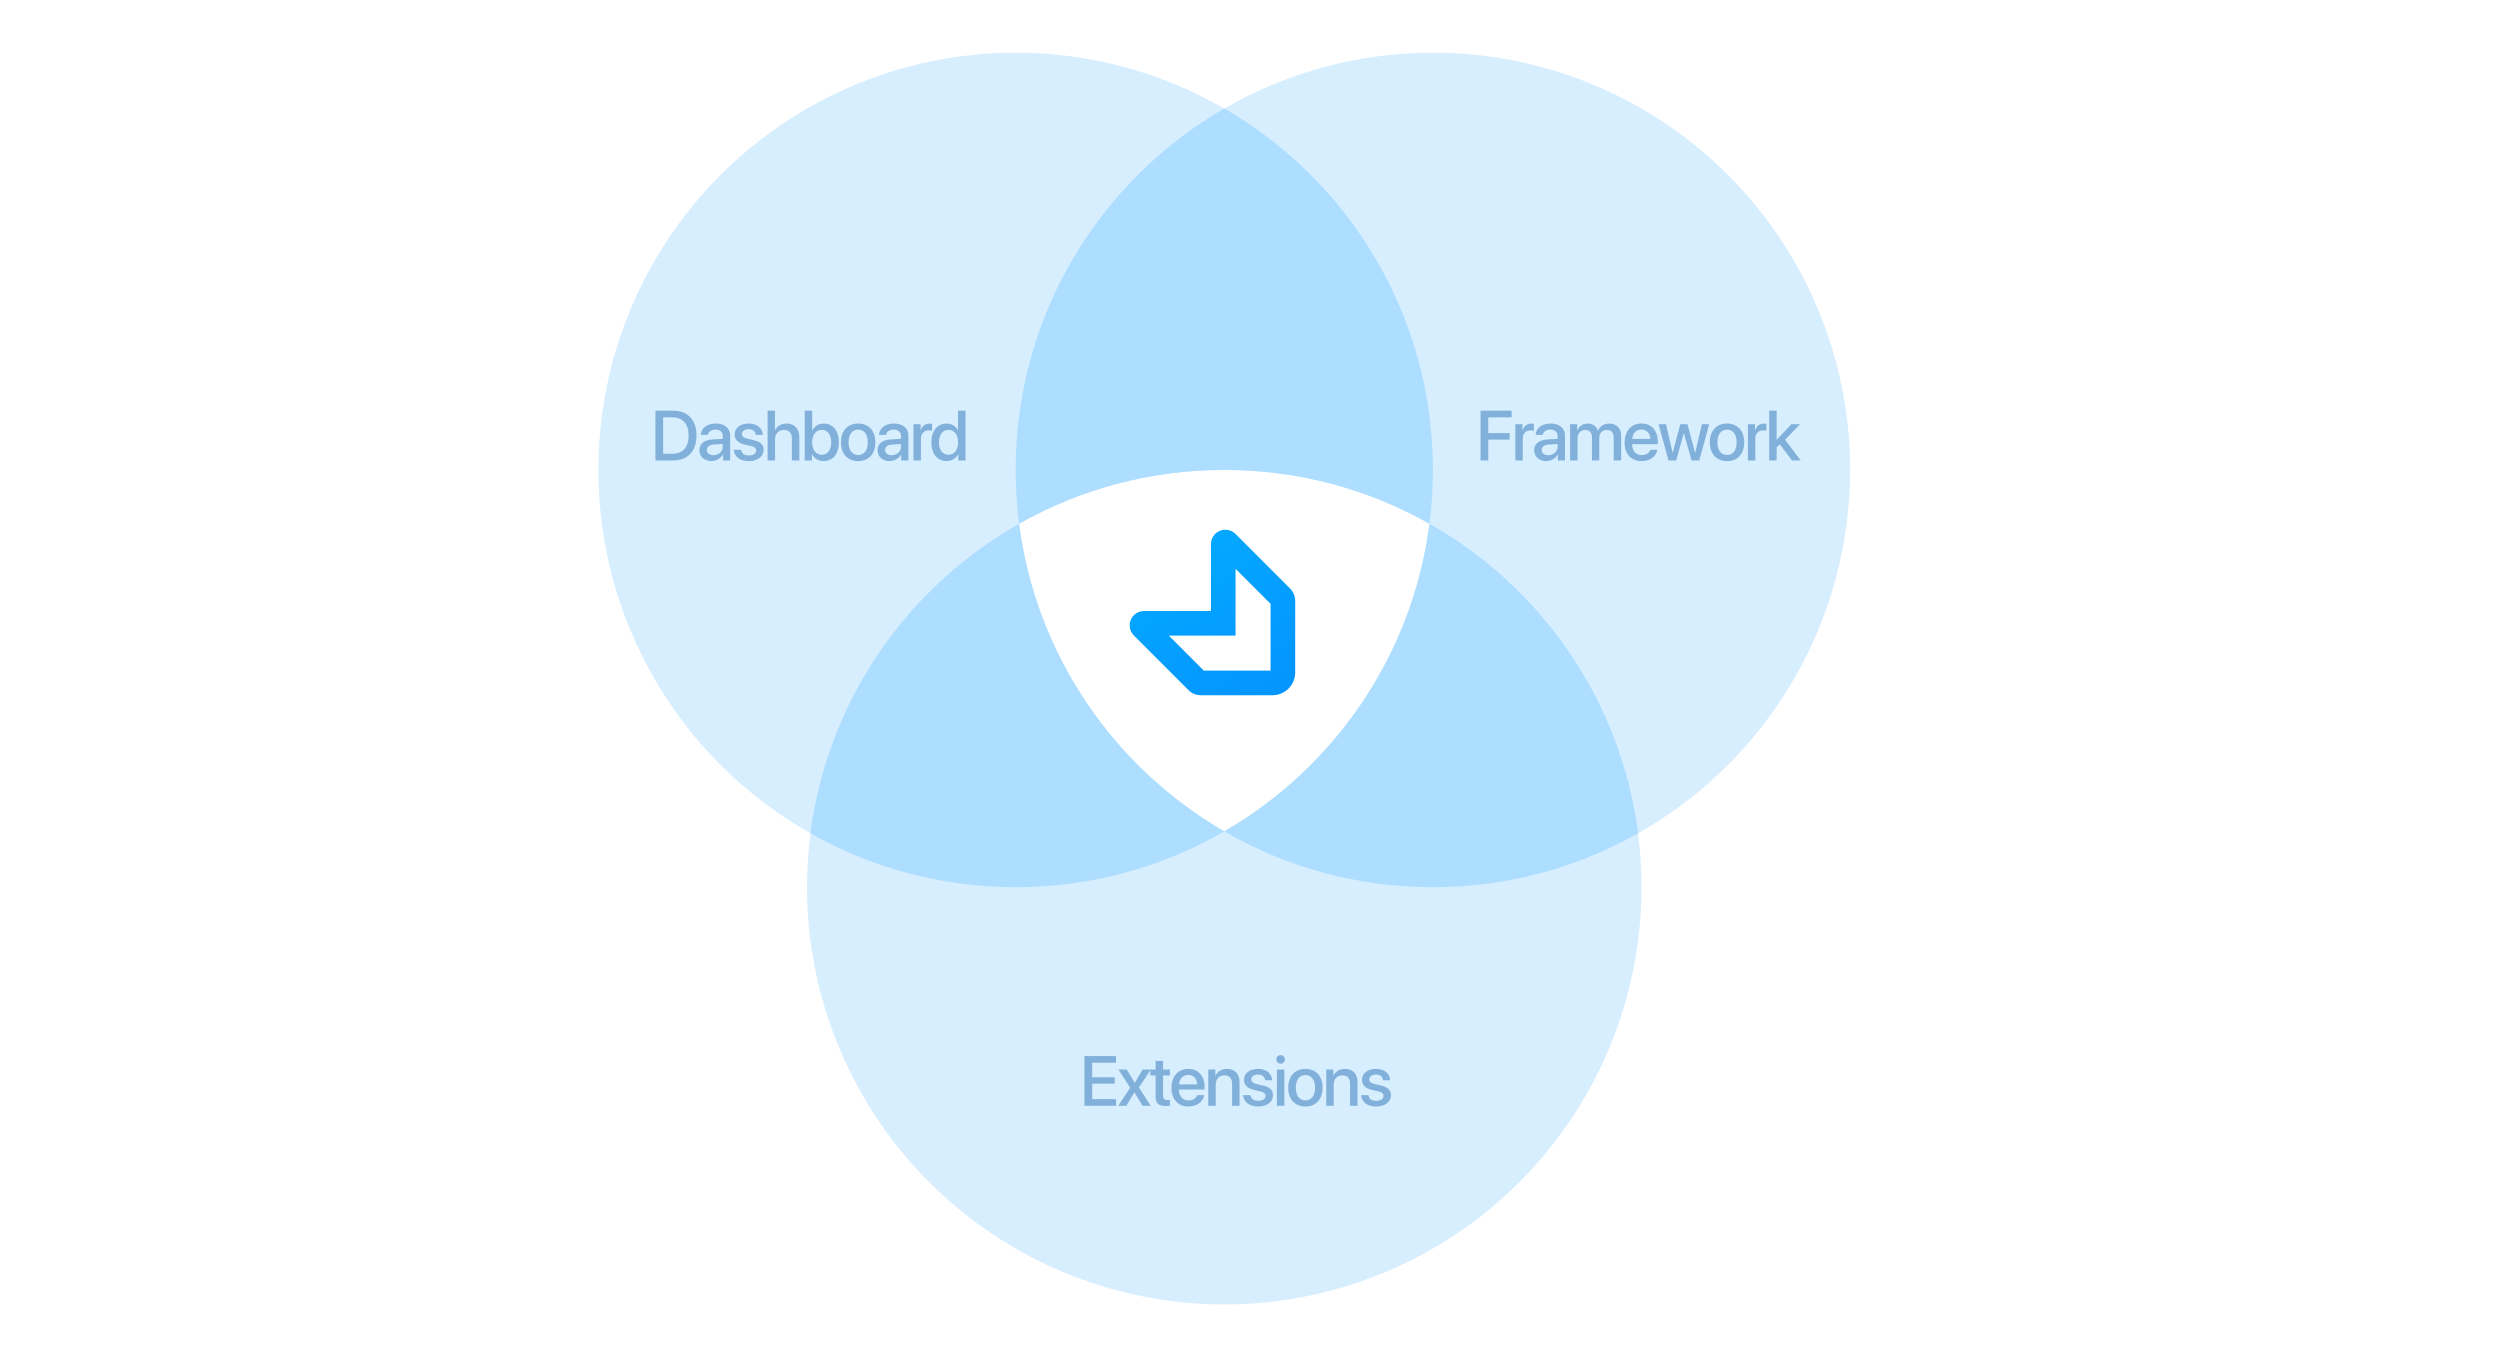<svg xmlns="http://www.w3.org/2000/svg" width="2089" height="1134" fill="none" viewBox="0 0 2089 1134"><rect x="0" y="0" width="2089" height="1134" fill="#333333" stroke="none"/><g clip-path="url(#clip0)"><rect width="2089" height="1134" fill="#fff"/><ellipse cx="1023" cy="741.333" fill="#D7EEFF" rx="348.667" ry="348.667"/><circle cx="848.667" cy="392.667" r="348.667" fill="#D7EEFF"/><ellipse cx="1197.33" cy="392.667" fill="#D7EEFF" rx="348.667" ry="348.667"/><path fill="#fff" d="M1023 694.688C931.097 641.525 865.712 547.618 851.544 437.666C902.172 409.019 960.677 392.667 1023 392.667C1085.32 392.667 1143.83 409.019 1194.46 437.666C1180.29 547.618 1114.9 641.525 1023 694.688Z"/><path fill="#ADDDFF" d="M1194.46 437.666C1196.35 422.934 1197.33 407.915 1197.33 392.667C1197.33 263.611 1127.22 150.931 1023 90.645C918.783 150.931 848.667 263.611 848.667 392.667C848.667 407.915 849.646 422.934 851.544 437.666C902.173 409.019 960.677 392.667 1023 392.667C1085.32 392.667 1143.83 409.019 1194.46 437.666Z"/><path fill="#ADDDFF" d="M851.544 437.666C758.129 490.523 691.526 585.238 677.21 696.334C727.839 724.982 786.343 741.333 848.667 741.333C912.174 741.333 971.716 724.354 1023 694.688C931.097 641.525 865.711 547.618 851.544 437.666Z"/><path fill="#ADDDFF" d="M1194.46 437.666C1180.29 547.618 1114.9 641.525 1023 694.688C1074.28 724.354 1133.83 741.333 1197.33 741.333C1259.66 741.333 1318.16 724.982 1368.79 696.334C1354.47 585.238 1287.87 490.523 1194.46 437.666Z"/><path fill="url(#paint0_linear)" d="M1063.25 580.947H1003.39C1001.48 580.953 999.585 580.58 997.819 579.847C996.053 579.115 994.451 578.039 993.105 576.682L947.485 531.046C945.806 529.366 944.663 527.226 944.199 524.896C943.736 522.566 943.974 520.151 944.883 517.956C945.792 515.761 947.33 513.885 949.305 512.565C951.279 511.245 953.6 510.54 955.975 510.539H1011.86V454.625C1011.86 452.249 1012.56 449.927 1013.88 447.953C1015.21 445.978 1017.08 444.442 1019.28 443.538C1021.48 442.644 1023.89 442.413 1026.22 442.874C1028.54 443.334 1030.68 444.467 1032.38 446.132L1078.02 491.794C1079.37 493.143 1080.44 494.745 1081.17 496.508C1081.9 498.271 1082.28 500.161 1082.27 502.069V561.937C1082.27 566.981 1080.26 571.816 1076.69 575.38C1073.13 578.945 1068.29 580.947 1063.25 580.947ZM1005.89 560.371H1061.69V504.557L1032.43 475.283V531.106H976.626L1005.89 560.371Z"/><path fill="#2D74B6" fill-opacity=".5" d="M1243.6 384.744V367.344H1261.46V361.899H1243.6V348.734H1263.1V343.174H1237.14V384.744H1243.6ZM1266.2 384.744H1272.42V366.595C1272.42 362.303 1274.9 359.623 1278.9 359.623C1280.11 359.623 1281.21 359.767 1281.7 359.969V354.179C1281.24 354.092 1280.46 353.948 1279.57 353.948C1275.99 353.948 1273.29 356.051 1272.28 359.595H1272.13V354.438H1266.2V384.744ZM1292.03 385.263C1296 385.263 1299.83 383.131 1301.59 379.761H1301.74V384.744H1307.7V363.858C1307.7 357.78 1303 353.89 1295.66 353.89C1288.17 353.89 1283.5 357.924 1283.15 363.397H1289.03C1289.58 360.689 1291.83 358.961 1295.43 358.961C1299.23 358.961 1301.51 360.977 1301.51 364.348V366.681L1293.21 367.171C1286.01 367.575 1281.94 370.83 1281.94 376.131C1281.94 381.576 1286.09 385.263 1292.03 385.263ZM1293.76 380.337C1290.41 380.337 1288.22 378.608 1288.22 375.958C1288.22 373.365 1290.33 371.723 1294.04 371.464L1301.51 371.003V373.394C1301.51 377.341 1298.11 380.337 1293.76 380.337ZM1311.98 384.744H1318.2V366.019C1318.2 362.13 1320.82 359.249 1324.51 359.249C1328.03 359.249 1330.24 361.467 1330.24 364.953V384.744H1336.35V365.817C1336.35 361.986 1338.92 359.249 1342.6 359.249C1346.29 359.249 1348.39 361.496 1348.39 365.414V384.744H1354.64V363.916C1354.64 357.895 1350.73 353.919 1344.73 353.919C1340.41 353.919 1336.84 356.166 1335.29 359.854H1335.14C1333.93 356.08 1330.88 353.919 1326.67 353.919C1322.58 353.919 1319.41 356.166 1318.06 359.537H1317.91V354.438H1311.98V384.744ZM1378.98 375.843C1378.14 378.493 1375.52 380.279 1371.97 380.279C1366.99 380.279 1363.82 376.793 1363.82 371.521V371.147H1385.23V369.015C1385.23 359.825 1379.98 353.89 1371.57 353.89C1363.02 353.89 1357.54 360.228 1357.54 369.735C1357.54 379.3 1362.93 385.321 1371.83 385.321C1378.77 385.321 1384.02 381.374 1384.88 375.843H1378.98ZM1371.57 358.903C1375.92 358.903 1378.86 362.159 1379 366.797H1363.85C1364.17 362.216 1367.22 358.903 1371.57 358.903ZM1428.23 354.438H1422.06L1416.53 378.291H1416.38L1410.05 354.438H1404.05L1397.75 378.291H1397.63L1392.1 354.438H1385.88L1394.2 384.744H1400.63L1406.94 362.043H1407.08L1413.45 384.744H1419.93L1428.23 354.438ZM1443.11 385.321C1451.78 385.321 1457.48 379.357 1457.48 369.591C1457.48 359.854 1451.75 353.89 1443.11 353.89C1434.46 353.89 1428.73 359.854 1428.73 369.591C1428.73 379.357 1434.44 385.321 1443.11 385.321ZM1443.11 380.193C1438.24 380.193 1435.07 376.332 1435.07 369.591C1435.07 362.879 1438.24 359.018 1443.11 359.018C1447.98 359.018 1451.14 362.879 1451.14 369.591C1451.14 376.332 1448 380.193 1443.11 380.193ZM1460.52 384.744H1466.75V366.595C1466.75 362.303 1469.22 359.623 1473.23 359.623C1474.44 359.623 1475.53 359.767 1476.02 359.969V354.179C1475.56 354.092 1474.78 353.948 1473.89 353.948C1470.32 353.948 1467.61 356.051 1466.6 359.595H1466.46V354.438H1460.52V384.744ZM1484.62 367.43H1484.57V343.174H1478.34V384.744H1484.57V373.855L1487.16 371.291L1497.44 384.744H1504.67L1491.62 367.488L1504.18 354.438H1496.87L1484.62 367.43Z"/><path fill="#2D74B6" fill-opacity=".5" d="M547.662 343.174V384.744H562.325C574.713 384.744 582.002 377.024 582.002 363.887C582.002 350.779 574.684 343.174 562.325 343.174H547.662ZM554.115 348.734H561.72C570.507 348.734 575.405 354.15 575.405 363.945C575.405 373.768 570.536 379.156 561.72 379.156H554.115V348.734ZM594.463 385.263C598.439 385.263 602.27 383.131 604.028 379.761H604.172V384.744H610.135V363.858C610.135 357.78 605.439 353.89 598.093 353.89C590.603 353.89 585.936 357.924 585.59 363.397H591.467C592.014 360.689 594.261 358.961 597.863 358.961C601.665 358.961 603.941 360.977 603.941 364.348V366.681L595.644 367.171C588.442 367.575 584.38 370.83 584.38 376.131C584.38 381.576 588.529 385.263 594.463 385.263ZM596.192 380.337C592.85 380.337 590.66 378.608 590.66 375.958C590.66 373.365 592.763 371.723 596.48 371.464L603.941 371.003V373.394C603.941 377.341 600.542 380.337 596.192 380.337ZM613.867 363.023C613.867 367.43 616.719 370.196 622.481 371.521L627.407 372.674C630.72 373.423 631.844 374.575 631.844 376.534C631.844 379.012 629.539 380.567 625.794 380.567C621.991 380.567 619.831 379.012 619.255 375.843H613.09C613.666 381.604 618.218 385.321 625.794 385.321C632.939 385.321 638.095 381.518 638.095 375.987C638.095 371.608 635.733 369.188 629.539 367.747L624.613 366.624C621.329 365.875 619.946 364.578 619.946 362.677C619.946 360.257 622.193 358.615 625.564 358.615C629.05 358.615 631.21 360.459 631.556 363.397H637.404C637.202 357.808 632.622 353.89 625.564 353.89C618.592 353.89 613.867 357.607 613.867 363.023ZM641.396 384.744H647.618V367.229C647.618 362.447 650.442 359.278 655.051 359.278C659.43 359.278 661.677 361.957 661.677 366.422V384.744H667.928V365.212C667.928 358.356 663.953 353.919 657.298 353.919C652.689 353.919 649.376 355.965 647.705 359.508H647.561V343.174H641.396V384.744ZM688.312 385.263C696.004 385.263 700.959 379.213 700.959 369.591C700.959 359.998 695.975 353.948 688.341 353.948C684.049 353.948 680.592 356.08 678.777 359.595H678.633V343.174H672.41V384.744H678.46V379.588H678.575C680.448 383.102 683.876 385.263 688.312 385.263ZM686.641 359.191C691.539 359.191 694.564 363.224 694.564 369.591C694.564 376.015 691.539 379.991 686.641 379.991C681.917 379.991 678.604 375.9 678.604 369.591C678.604 363.34 681.917 359.191 686.641 359.191ZM717.079 385.321C725.751 385.321 731.455 379.357 731.455 369.591C731.455 359.854 725.722 353.89 717.079 353.89C708.437 353.89 702.704 359.854 702.704 369.591C702.704 379.357 708.408 385.321 717.079 385.321ZM717.079 380.193C712.211 380.193 709.042 376.332 709.042 369.591C709.042 362.879 712.211 359.018 717.079 359.018C721.948 359.018 725.117 362.879 725.117 369.591C725.117 376.332 721.977 380.193 717.079 380.193ZM743.369 385.263C747.345 385.263 751.176 383.131 752.933 379.761H753.077V384.744H759.041V363.858C759.041 357.78 754.345 353.89 746.999 353.89C739.509 353.89 734.842 357.924 734.496 363.397H740.373C740.92 360.689 743.167 358.961 746.768 358.961C750.571 358.961 752.847 360.977 752.847 364.348V366.681L744.55 367.171C737.348 367.575 733.286 370.83 733.286 376.131C733.286 381.576 737.434 385.263 743.369 385.263ZM745.098 380.337C741.756 380.337 739.566 378.608 739.566 375.958C739.566 373.365 741.669 371.723 745.386 371.464L752.847 371.003V373.394C752.847 377.341 749.448 380.337 745.098 380.337ZM763.321 384.744H769.543V366.595C769.543 362.303 772.021 359.623 776.025 359.623C777.235 359.623 778.33 359.767 778.82 359.969V354.179C778.359 354.092 777.581 353.948 776.688 353.948C773.116 353.948 770.408 356.051 769.399 359.595H769.255V354.438H763.321V384.744ZM790.964 385.263C795.372 385.263 798.829 383.045 800.615 379.588H800.73V384.744H806.78V343.174H800.529V359.479H800.413C798.714 356.138 795.257 353.948 790.907 353.948C783.301 353.948 778.231 360.027 778.231 369.591C778.231 379.156 783.301 385.263 790.964 385.263ZM792.606 359.191C797.389 359.191 800.586 363.311 800.586 369.591C800.586 375.929 797.389 379.991 792.606 379.991C787.68 379.991 784.598 375.987 784.598 369.591C784.598 363.224 787.68 359.191 792.606 359.191Z"/><path fill="#2D74B6" fill-opacity=".5" d="M932.539 918.427H912.604V905.52H931.473V900.162H912.604V888.005H932.539V882.445H906.151V924.016H932.539V918.427ZM947.997 912.867L954.68 924.016H961.537L951.713 908.689L961.652 893.709H954.796L948.256 904.685H948.141L941.515 893.709H934.543L944.396 908.891L934.399 924.016H941.14L947.853 912.867H947.997ZM965.615 886.536V893.709H961.207V898.635H965.615V916.036C965.615 921.884 968.006 924.217 974.142 924.217C975.525 924.217 976.908 924.102 977.599 923.929V919.003C977.196 919.089 976.188 919.147 975.554 919.147C973.019 919.147 971.867 917.966 971.867 915.344V898.635H977.628V893.709H971.867V886.536H965.615ZM1000.32 915.114C999.481 917.764 996.86 919.55 993.316 919.55C988.332 919.55 985.163 916.064 985.163 910.792V910.418H1006.57V908.286C1006.57 899.096 1001.33 893.162 992.913 893.162C984.357 893.162 978.883 899.499 978.883 909.006C978.883 918.571 984.27 924.592 993.172 924.592C1000.12 924.592 1005.36 920.645 1006.22 915.114H1000.32ZM992.913 898.174C997.263 898.174 1000.2 901.43 1000.35 906.068H985.192C985.509 901.487 988.563 898.174 992.913 898.174ZM1009.64 924.016H1015.86V906.356C1015.86 901.66 1018.68 898.549 1023.06 898.549C1027.38 898.549 1029.52 901.055 1029.52 905.607V924.016H1035.77V904.397C1035.77 897.454 1031.94 893.19 1025.25 893.19C1020.59 893.19 1017.36 895.322 1015.72 898.779H1015.57V893.709H1009.64V924.016ZM1039.47 902.294C1039.47 906.702 1042.32 909.467 1048.08 910.792L1053.01 911.945C1056.32 912.694 1057.45 913.846 1057.45 915.805C1057.45 918.283 1055.14 919.838 1051.4 919.838C1047.6 919.838 1045.43 918.283 1044.86 915.114H1038.69C1039.27 920.875 1043.82 924.592 1051.4 924.592C1058.54 924.592 1063.7 920.789 1063.7 915.258C1063.7 910.879 1061.34 908.459 1055.14 907.018L1050.22 905.895C1046.93 905.146 1045.55 903.85 1045.55 901.948C1045.55 899.528 1047.8 897.886 1051.17 897.886C1054.65 897.886 1056.81 899.73 1057.16 902.668H1063.01C1062.81 897.08 1058.23 893.162 1051.17 893.162C1044.2 893.162 1039.47 896.878 1039.47 902.294ZM1070.08 888.811C1072.07 888.811 1073.65 887.198 1073.65 885.239C1073.65 883.251 1072.07 881.667 1070.08 881.667C1068.09 881.667 1066.48 883.251 1066.48 885.239C1066.48 887.198 1068.09 888.811 1070.08 888.811ZM1066.97 924.016H1073.19V893.709H1066.97V924.016ZM1090.81 924.592C1099.48 924.592 1105.19 918.628 1105.19 908.862C1105.19 899.125 1099.45 893.162 1090.81 893.162C1082.17 893.162 1076.44 899.125 1076.44 908.862C1076.44 918.628 1082.14 924.592 1090.81 924.592ZM1090.81 919.464C1085.94 919.464 1082.77 915.603 1082.77 908.862C1082.77 902.15 1085.94 898.289 1090.81 898.289C1095.68 898.289 1098.85 902.15 1098.85 908.862C1098.85 915.603 1095.71 919.464 1090.81 919.464ZM1108.23 924.016H1114.45V906.356C1114.45 901.66 1117.27 898.549 1121.65 898.549C1125.97 898.549 1128.11 901.055 1128.11 905.607V924.016H1134.36V904.397C1134.36 897.454 1130.53 893.19 1123.84 893.19C1119.18 893.19 1115.95 895.322 1114.31 898.779H1114.16V893.709H1108.23V924.016ZM1138.06 902.294C1138.06 906.702 1140.91 909.467 1146.67 910.792L1151.6 911.945C1154.91 912.694 1156.04 913.846 1156.04 915.805C1156.04 918.283 1153.73 919.838 1149.99 919.838C1146.19 919.838 1144.02 918.283 1143.45 915.114H1137.28C1137.86 920.875 1142.41 924.592 1149.99 924.592C1157.13 924.592 1162.29 920.789 1162.29 915.258C1162.29 910.879 1159.93 908.459 1153.73 907.018L1148.81 905.895C1145.52 905.146 1144.14 903.85 1144.14 901.948C1144.14 899.528 1146.39 897.886 1149.76 897.886C1153.24 897.886 1155.4 899.73 1155.75 902.668H1161.6C1161.4 897.08 1156.82 893.162 1149.76 893.162C1142.79 893.162 1138.06 896.878 1138.06 902.294Z"/></g><defs><linearGradient id="paint0_linear" x1="952.73" x2="1051.37" y1="410.455" y2="576.178" gradientUnits="userSpaceOnUse"><stop stop-color="#04B0FF"/><stop offset="1" stop-color="#0496FF"/></linearGradient><clipPath id="clip0"><rect width="2089" height="1134" fill="#fff"/></clipPath></defs></svg>